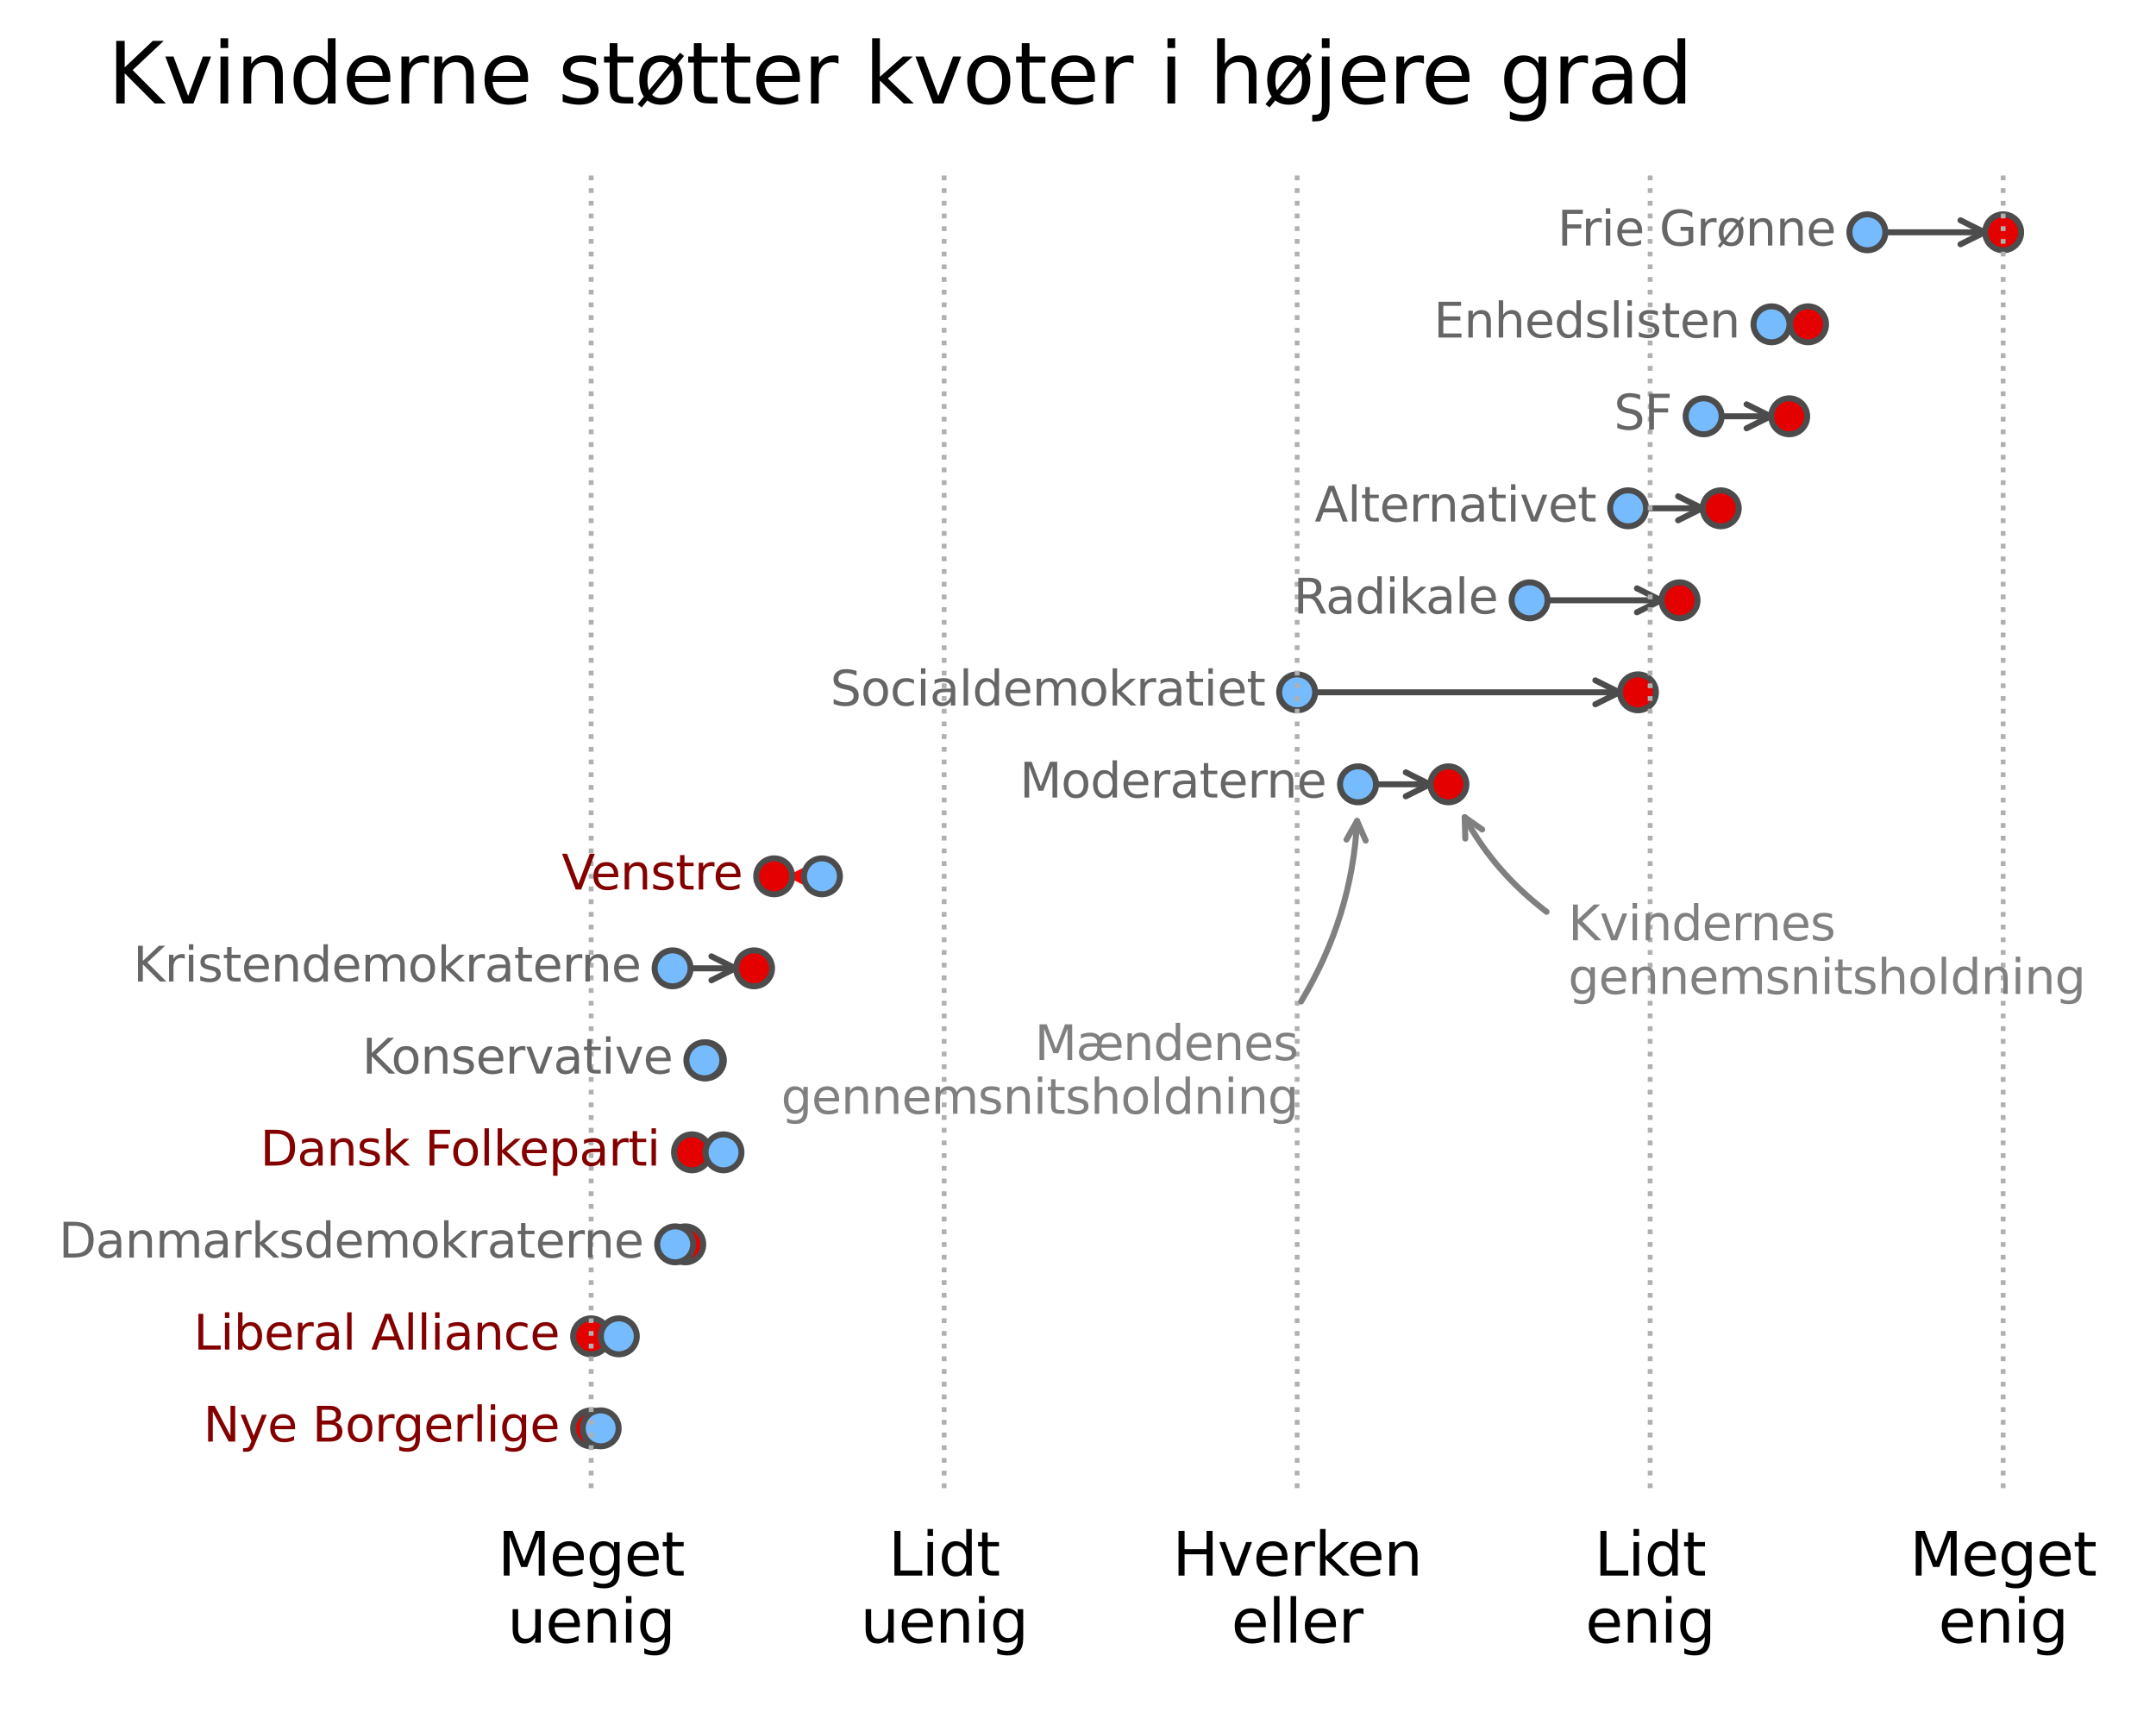 <?xml version="1.0" encoding="utf-8" standalone="no"?>
<!DOCTYPE svg PUBLIC "-//W3C//DTD SVG 1.1//EN"
  "http://www.w3.org/Graphics/SVG/1.1/DTD/svg11.dtd">
<svg xmlns:xlink="http://www.w3.org/1999/xlink" width="360pt" height="288pt" viewBox="0 0 360 288" xmlns="http://www.w3.org/2000/svg" version="1.1">
 <defs>
  <style type="text/css">*{stroke-linejoin: round; stroke-linecap: butt}</style>
 </defs>
 <g id="figure_1">
  <g id="patch_1">
   <path d="M 0 288 
L 360 288 
L 360 0 
L 0 0 
z
" style="fill: #ffffff"/>
  </g>
  <g id="axes_1">
   <g id="patch_2">
    <path d="M 86.918 248.456 
L 346.267 248.456 
L 346.267 28.8 
L 86.918 28.8 
z
" style="fill: #ffffff"/>
   </g>
   <g id="patch_3">
    <path d="M 114.311 161.669 
Q 119.11 161.669 122.79 161.669 
" style="fill: none; stroke: #4c4c4c; stroke-linecap: round"/>
    <path d="M 118.79 159.669 
L 122.79 161.669 
L 118.79 163.669 
" style="fill: none; stroke: #4c4c4c; stroke-linecap: round"/>
   </g>
   <g id="patch_4">
    <path d="M 135.248 146.308 
Q 133.258 146.308 132.387 146.308 
" style="fill: none; stroke: #ff0000; stroke-linecap: round"/>
    <path d="M 136.387 148.308 
L 132.387 146.308 
L 136.387 144.308 
" style="fill: none; stroke: #ff0000; stroke-linecap: round"/>
   </g>
   <g id="patch_5">
    <path d="M 228.756 130.948 
Q 234.306 130.948 238.737 130.948 
" style="fill: none; stroke: #4c4c4c; stroke-linecap: round"/>
    <path d="M 234.737 128.948 
L 238.737 130.948 
L 234.737 132.948 
" style="fill: none; stroke: #4c4c4c; stroke-linecap: round"/>
   </g>
   <g id="patch_6">
    <path d="M 218.589 115.587 
Q 245.046 115.587 270.384 115.587 
" style="fill: none; stroke: #4c4c4c; stroke-linecap: round"/>
    <path d="M 266.384 113.587 
L 270.384 115.587 
L 266.384 117.587 
" style="fill: none; stroke: #4c4c4c; stroke-linecap: round"/>
   </g>
   <g id="patch_7">
    <path d="M 257.41 100.227 
Q 267.929 100.227 277.33 100.227 
" style="fill: none; stroke: #4c4c4c; stroke-linecap: round"/>
    <path d="M 273.33 98.227 
L 277.33 100.227 
L 273.33 102.227 
" style="fill: none; stroke: #4c4c4c; stroke-linecap: round"/>
   </g>
   <g id="patch_8">
    <path d="M 273.85 84.866 
Q 279.588 84.866 284.209 84.866 
" style="fill: none; stroke: #4c4c4c; stroke-linecap: round"/>
    <path d="M 280.209 82.866 
L 284.209 84.866 
L 280.209 86.866 
" style="fill: none; stroke: #4c4c4c; stroke-linecap: round"/>
   </g>
   <g id="patch_9">
    <path d="M 286.465 69.505 
Q 291.609 69.505 295.636 69.505 
" style="fill: none; stroke: #4c4c4c; stroke-linecap: round"/>
    <path d="M 291.636 67.505 
L 295.636 69.505 
L 291.636 71.505 
" style="fill: none; stroke: #4c4c4c; stroke-linecap: round"/>
   </g>
   <g id="patch_10">
    <path d="M 297.798 54.145 
Q 298.851 54.145 298.785 54.145 
" style="fill: none; stroke: #4c4c4c; stroke-linecap: round"/>
    <path d="M 294.785 52.145 
L 298.785 54.145 
L 294.785 56.145 
" style="fill: none; stroke: #4c4c4c; stroke-linecap: round"/>
   </g>
   <g id="patch_11">
    <path d="M 313.809 38.784 
Q 323.143 38.784 331.359 38.784 
" style="fill: none; stroke: #4c4c4c; stroke-linecap: round"/>
    <path d="M 327.359 36.784 
L 331.359 38.784 
L 327.359 40.784 
" style="fill: none; stroke: #4c4c4c; stroke-linecap: round"/>
   </g>
   <g id="PathCollection_1">
    <defs>
     <path id="m9e4c422c48" d="M 0 3 
C 0.796 3 1.559 2.684 2.121 2.121 
C 2.684 1.559 3 0.796 3 0 
C 3 -0.796 2.684 -1.559 2.121 -2.121 
C 1.559 -2.684 0.796 -3 0 -3 
C -0.796 -3 -1.559 -2.684 -2.121 -2.121 
C -2.684 -1.559 -3 -0.796 -3 0 
C -3 0.796 -2.684 1.559 -2.121 2.121 
C -1.559 2.684 -0.796 3 0 3 
z
" style="stroke: #4c4c4c"/>
    </defs>
    <g clip-path="url(#p25c91ceb51)">
     <use xlink:href="#m9e4c422c48" x="98.706" y="238.472" style="fill: #e50000; stroke: #4c4c4c"/>
    </g>
   </g>
   <g id="PathCollection_2">
    <defs>
     <path id="m2e95302899" d="M 0 3 
C 0.796 3 1.559 2.684 2.121 2.121 
C 2.684 1.559 3 0.796 3 0 
C 3 -0.796 2.684 -1.559 2.121 -2.121 
C 1.559 -2.684 0.796 -3 0 -3 
C -0.796 -3 -1.559 -2.684 -2.121 -2.121 
C -2.684 -1.559 -3 -0.796 -3 0 
C -3 0.796 -2.684 1.559 -2.121 2.121 
C -1.559 2.684 -0.796 3 0 3 
z
" style="stroke: #4c4c4c"/>
    </defs>
    <g clip-path="url(#p25c91ceb51)">
     <use xlink:href="#m2e95302899" x="100.299" y="238.472" style="fill: #75bbfd; stroke: #4c4c4c"/>
    </g>
   </g>
   <g id="PathCollection_3">
    <g clip-path="url(#p25c91ceb51)">
     <use xlink:href="#m9e4c422c48" x="98.706" y="223.111" style="fill: #e50000; stroke: #4c4c4c"/>
    </g>
   </g>
   <g id="PathCollection_4">
    <g clip-path="url(#p25c91ceb51)">
     <use xlink:href="#m2e95302899" x="103.329" y="223.111" style="fill: #75bbfd; stroke: #4c4c4c"/>
    </g>
   </g>
   <g id="PathCollection_5">
    <g clip-path="url(#p25c91ceb51)">
     <use xlink:href="#m9e4c422c48" x="114.424" y="207.751" style="fill: #e50000; stroke: #4c4c4c"/>
    </g>
   </g>
   <g id="PathCollection_6">
    <g clip-path="url(#p25c91ceb51)">
     <use xlink:href="#m2e95302899" x="112.74" y="207.751" style="fill: #75bbfd; stroke: #4c4c4c"/>
    </g>
   </g>
   <g id="PathCollection_7">
    <g clip-path="url(#p25c91ceb51)">
     <use xlink:href="#m9e4c422c48" x="115.547" y="192.39" style="fill: #e50000; stroke: #4c4c4c"/>
    </g>
   </g>
   <g id="PathCollection_8">
    <g clip-path="url(#p25c91ceb51)">
     <use xlink:href="#m2e95302899" x="120.81" y="192.39" style="fill: #75bbfd; stroke: #4c4c4c"/>
    </g>
   </g>
   <g id="PathCollection_9">
    <g clip-path="url(#p25c91ceb51)">
     <use xlink:href="#m9e4c422c48" x="117.863" y="177.029" style="fill: #e50000; stroke: #4c4c4c"/>
    </g>
   </g>
   <g id="PathCollection_10">
    <g clip-path="url(#p25c91ceb51)">
     <use xlink:href="#m2e95302899" x="117.612" y="177.029" style="fill: #75bbfd; stroke: #4c4c4c"/>
    </g>
   </g>
   <g id="PathCollection_11">
    <g clip-path="url(#p25c91ceb51)">
     <use xlink:href="#m9e4c422c48" x="125.911" y="161.669" style="fill: #e50000; stroke: #4c4c4c"/>
    </g>
   </g>
   <g id="PathCollection_12">
    <g clip-path="url(#p25c91ceb51)">
     <use xlink:href="#m2e95302899" x="112.308" y="161.669" style="fill: #75bbfd; stroke: #4c4c4c"/>
    </g>
   </g>
   <g id="PathCollection_13">
    <g clip-path="url(#p25c91ceb51)">
     <use xlink:href="#m9e4c422c48" x="129.269" y="146.308" style="fill: #e50000; stroke: #4c4c4c"/>
    </g>
   </g>
   <g id="PathCollection_14">
    <g clip-path="url(#p25c91ceb51)">
     <use xlink:href="#m2e95302899" x="137.246" y="146.308" style="fill: #75bbfd; stroke: #4c4c4c"/>
    </g>
   </g>
   <g id="PathCollection_15">
    <g clip-path="url(#p25c91ceb51)">
     <use xlink:href="#m9e4c422c48" x="241.853" y="130.948" style="fill: #e50000; stroke: #4c4c4c"/>
    </g>
   </g>
   <g id="PathCollection_16">
    <g clip-path="url(#p25c91ceb51)">
     <use xlink:href="#m2e95302899" x="226.755" y="130.948" style="fill: #75bbfd; stroke: #4c4c4c"/>
    </g>
   </g>
   <g id="PathCollection_17">
    <g clip-path="url(#p25c91ceb51)">
     <use xlink:href="#m9e4c422c48" x="273.503" y="115.587" style="fill: #e50000; stroke: #4c4c4c"/>
    </g>
   </g>
   <g id="PathCollection_18">
    <g clip-path="url(#p25c91ceb51)">
     <use xlink:href="#m2e95302899" x="216.592" y="115.587" style="fill: #75bbfd; stroke: #4c4c4c"/>
    </g>
   </g>
   <g id="PathCollection_19">
    <g clip-path="url(#p25c91ceb51)">
     <use xlink:href="#m9e4c422c48" x="280.447" y="100.227" style="fill: #e50000; stroke: #4c4c4c"/>
    </g>
   </g>
   <g id="PathCollection_20">
    <g clip-path="url(#p25c91ceb51)">
     <use xlink:href="#m2e95302899" x="255.408" y="100.227" style="fill: #75bbfd; stroke: #4c4c4c"/>
    </g>
   </g>
   <g id="PathCollection_21">
    <g clip-path="url(#p25c91ceb51)">
     <use xlink:href="#m9e4c422c48" x="287.324" y="84.866" style="fill: #e50000; stroke: #4c4c4c"/>
    </g>
   </g>
   <g id="PathCollection_22">
    <g clip-path="url(#p25c91ceb51)">
     <use xlink:href="#m2e95302899" x="271.851" y="84.866" style="fill: #75bbfd; stroke: #4c4c4c"/>
    </g>
   </g>
   <g id="PathCollection_23">
    <g clip-path="url(#p25c91ceb51)">
     <use xlink:href="#m9e4c422c48" x="298.755" y="69.505" style="fill: #e50000; stroke: #4c4c4c"/>
    </g>
   </g>
   <g id="PathCollection_24">
    <g clip-path="url(#p25c91ceb51)">
     <use xlink:href="#m2e95302899" x="284.466" y="69.505" style="fill: #75bbfd; stroke: #4c4c4c"/>
    </g>
   </g>
   <g id="PathCollection_25">
    <g clip-path="url(#p25c91ceb51)">
     <use xlink:href="#m9e4c422c48" x="301.904" y="54.145" style="fill: #e50000; stroke: #4c4c4c"/>
    </g>
   </g>
   <g id="PathCollection_26">
    <g clip-path="url(#p25c91ceb51)">
     <use xlink:href="#m2e95302899" x="295.797" y="54.145" style="fill: #75bbfd; stroke: #4c4c4c"/>
    </g>
   </g>
   <g id="PathCollection_27">
    <g clip-path="url(#p25c91ceb51)">
     <use xlink:href="#m9e4c422c48" x="334.478" y="38.784" style="fill: #e50000; stroke: #4c4c4c"/>
    </g>
   </g>
   <g id="PathCollection_28">
    <g clip-path="url(#p25c91ceb51)">
     <use xlink:href="#m2e95302899" x="311.808" y="38.784" style="fill: #75bbfd; stroke: #4c4c4c"/>
    </g>
   </g>
   <g id="matplotlib.axis_1">
    <g id="xtick_1">
     <g id="line2d_1">
      <path d="M 98.706 248.456 
L 98.706 28.8 
" clip-path="url(#p25c91ceb51)" style="fill: none; stroke-dasharray: 0.8,1.32; stroke-dashoffset: 0; stroke: #b0b0b0; stroke-width: 0.8"/>
     </g>
     <g id="text_1">
      <!-- Meget -->
      <g transform="translate(83.105 263.054) scale(0.1 -0.1)">
       <defs>
        <path id="DejaVuSans-4d" d="M 628 4666 
L 1569 4666 
L 2759 1491 
L 3956 4666 
L 4897 4666 
L 4897 0 
L 4281 0 
L 4281 4097 
L 3078 897 
L 2444 897 
L 1241 4097 
L 1241 0 
L 628 0 
L 628 4666 
z
" transform="scale(0.016)"/>
        <path id="DejaVuSans-65" d="M 3597 1894 
L 3597 1613 
L 953 1613 
Q 991 1019 1311 708 
Q 1631 397 2203 397 
Q 2534 397 2845 478 
Q 3156 559 3463 722 
L 3463 178 
Q 3153 47 2828 -22 
Q 2503 -91 2169 -91 
Q 1331 -91 842 396 
Q 353 884 353 1716 
Q 353 2575 817 3079 
Q 1281 3584 2069 3584 
Q 2775 3584 3186 3129 
Q 3597 2675 3597 1894 
z
M 3022 2063 
Q 3016 2534 2758 2815 
Q 2500 3097 2075 3097 
Q 1594 3097 1305 2825 
Q 1016 2553 972 2059 
L 3022 2063 
z
" transform="scale(0.016)"/>
        <path id="DejaVuSans-67" d="M 2906 1791 
Q 2906 2416 2648 2759 
Q 2391 3103 1925 3103 
Q 1463 3103 1205 2759 
Q 947 2416 947 1791 
Q 947 1169 1205 825 
Q 1463 481 1925 481 
Q 2391 481 2648 825 
Q 2906 1169 2906 1791 
z
M 3481 434 
Q 3481 -459 3084 -895 
Q 2688 -1331 1869 -1331 
Q 1566 -1331 1297 -1286 
Q 1028 -1241 775 -1147 
L 775 -588 
Q 1028 -725 1275 -790 
Q 1522 -856 1778 -856 
Q 2344 -856 2625 -561 
Q 2906 -266 2906 331 
L 2906 616 
Q 2728 306 2450 153 
Q 2172 0 1784 0 
Q 1141 0 747 490 
Q 353 981 353 1791 
Q 353 2603 747 3093 
Q 1141 3584 1784 3584 
Q 2172 3584 2450 3431 
Q 2728 3278 2906 2969 
L 2906 3500 
L 3481 3500 
L 3481 434 
z
" transform="scale(0.016)"/>
        <path id="DejaVuSans-74" d="M 1172 4494 
L 1172 3500 
L 2356 3500 
L 2356 3053 
L 1172 3053 
L 1172 1153 
Q 1172 725 1289 603 
Q 1406 481 1766 481 
L 2356 481 
L 2356 0 
L 1766 0 
Q 1100 0 847 248 
Q 594 497 594 1153 
L 594 3053 
L 172 3053 
L 172 3500 
L 594 3500 
L 594 4494 
L 1172 4494 
z
" transform="scale(0.016)"/>
       </defs>
       <use xlink:href="#DejaVuSans-4d"/>
       <use xlink:href="#DejaVuSans-65" x="86.279"/>
       <use xlink:href="#DejaVuSans-67" x="147.803"/>
       <use xlink:href="#DejaVuSans-65" x="211.279"/>
       <use xlink:href="#DejaVuSans-74" x="272.803"/>
      </g>
      <!-- uenig -->
      <g transform="translate(84.729 274.252) scale(0.1 -0.1)">
       <defs>
        <path id="DejaVuSans-75" d="M 544 1381 
L 544 3500 
L 1119 3500 
L 1119 1403 
Q 1119 906 1312 657 
Q 1506 409 1894 409 
Q 2359 409 2629 706 
Q 2900 1003 2900 1516 
L 2900 3500 
L 3475 3500 
L 3475 0 
L 2900 0 
L 2900 538 
Q 2691 219 2414 64 
Q 2138 -91 1772 -91 
Q 1169 -91 856 284 
Q 544 659 544 1381 
z
M 1991 3584 
L 1991 3584 
z
" transform="scale(0.016)"/>
        <path id="DejaVuSans-6e" d="M 3513 2113 
L 3513 0 
L 2938 0 
L 2938 2094 
Q 2938 2591 2744 2837 
Q 2550 3084 2163 3084 
Q 1697 3084 1428 2787 
Q 1159 2491 1159 1978 
L 1159 0 
L 581 0 
L 581 3500 
L 1159 3500 
L 1159 2956 
Q 1366 3272 1645 3428 
Q 1925 3584 2291 3584 
Q 2894 3584 3203 3211 
Q 3513 2838 3513 2113 
z
" transform="scale(0.016)"/>
        <path id="DejaVuSans-69" d="M 603 3500 
L 1178 3500 
L 1178 0 
L 603 0 
L 603 3500 
z
M 603 4863 
L 1178 4863 
L 1178 4134 
L 603 4134 
L 603 4863 
z
" transform="scale(0.016)"/>
       </defs>
       <use xlink:href="#DejaVuSans-75"/>
       <use xlink:href="#DejaVuSans-65" x="63.379"/>
       <use xlink:href="#DejaVuSans-6e" x="124.902"/>
       <use xlink:href="#DejaVuSans-69" x="188.281"/>
       <use xlink:href="#DejaVuSans-67" x="216.064"/>
      </g>
     </g>
    </g>
    <g id="xtick_2">
     <g id="line2d_2">
      <path d="M 157.649 248.456 
L 157.649 28.8 
" clip-path="url(#p25c91ceb51)" style="fill: none; stroke-dasharray: 0.8,1.32; stroke-dashoffset: 0; stroke: #b0b0b0; stroke-width: 0.8"/>
     </g>
     <g id="text_2">
      <!-- Lidt -->
      <g transform="translate(148.34 263.054) scale(0.1 -0.1)">
       <defs>
        <path id="DejaVuSans-4c" d="M 628 4666 
L 1259 4666 
L 1259 531 
L 3531 531 
L 3531 0 
L 628 0 
L 628 4666 
z
" transform="scale(0.016)"/>
        <path id="DejaVuSans-64" d="M 2906 2969 
L 2906 4863 
L 3481 4863 
L 3481 0 
L 2906 0 
L 2906 525 
Q 2725 213 2448 61 
Q 2172 -91 1784 -91 
Q 1150 -91 751 415 
Q 353 922 353 1747 
Q 353 2572 751 3078 
Q 1150 3584 1784 3584 
Q 2172 3584 2448 3432 
Q 2725 3281 2906 2969 
z
M 947 1747 
Q 947 1113 1208 752 
Q 1469 391 1925 391 
Q 2381 391 2643 752 
Q 2906 1113 2906 1747 
Q 2906 2381 2643 2742 
Q 2381 3103 1925 3103 
Q 1469 3103 1208 2742 
Q 947 2381 947 1747 
z
" transform="scale(0.016)"/>
       </defs>
       <use xlink:href="#DejaVuSans-4c"/>
       <use xlink:href="#DejaVuSans-69" x="55.713"/>
       <use xlink:href="#DejaVuSans-64" x="83.496"/>
       <use xlink:href="#DejaVuSans-74" x="146.973"/>
      </g>
      <!-- uenig -->
      <g transform="translate(143.672 274.252) scale(0.1 -0.1)">
       <use xlink:href="#DejaVuSans-75"/>
       <use xlink:href="#DejaVuSans-65" x="63.379"/>
       <use xlink:href="#DejaVuSans-6e" x="124.902"/>
       <use xlink:href="#DejaVuSans-69" x="188.281"/>
       <use xlink:href="#DejaVuSans-67" x="216.064"/>
      </g>
     </g>
    </g>
    <g id="xtick_3">
     <g id="line2d_3">
      <path d="M 216.592 248.456 
L 216.592 28.8 
" clip-path="url(#p25c91ceb51)" style="fill: none; stroke-dasharray: 0.8,1.32; stroke-dashoffset: 0; stroke: #b0b0b0; stroke-width: 0.8"/>
     </g>
     <g id="text_3">
      <!-- Hverken -->
      <g transform="translate(195.781 263.054) scale(0.1 -0.1)">
       <defs>
        <path id="DejaVuSans-48" d="M 628 4666 
L 1259 4666 
L 1259 2753 
L 3553 2753 
L 3553 4666 
L 4184 4666 
L 4184 0 
L 3553 0 
L 3553 2222 
L 1259 2222 
L 1259 0 
L 628 0 
L 628 4666 
z
" transform="scale(0.016)"/>
        <path id="DejaVuSans-76" d="M 191 3500 
L 800 3500 
L 1894 563 
L 2988 3500 
L 3597 3500 
L 2284 0 
L 1503 0 
L 191 3500 
z
" transform="scale(0.016)"/>
        <path id="DejaVuSans-72" d="M 2631 2963 
Q 2534 3019 2420 3045 
Q 2306 3072 2169 3072 
Q 1681 3072 1420 2755 
Q 1159 2438 1159 1844 
L 1159 0 
L 581 0 
L 581 3500 
L 1159 3500 
L 1159 2956 
Q 1341 3275 1631 3429 
Q 1922 3584 2338 3584 
Q 2397 3584 2469 3576 
Q 2541 3569 2628 3553 
L 2631 2963 
z
" transform="scale(0.016)"/>
        <path id="DejaVuSans-6b" d="M 581 4863 
L 1159 4863 
L 1159 1991 
L 2875 3500 
L 3609 3500 
L 1753 1863 
L 3688 0 
L 2938 0 
L 1159 1709 
L 1159 0 
L 581 0 
L 581 4863 
z
" transform="scale(0.016)"/>
       </defs>
       <use xlink:href="#DejaVuSans-48"/>
       <use xlink:href="#DejaVuSans-76" x="75.195"/>
       <use xlink:href="#DejaVuSans-65" x="134.375"/>
       <use xlink:href="#DejaVuSans-72" x="195.898"/>
       <use xlink:href="#DejaVuSans-6b" x="237.012"/>
       <use xlink:href="#DejaVuSans-65" x="291.297"/>
       <use xlink:href="#DejaVuSans-6e" x="352.82"/>
      </g>
      <!-- eller -->
      <g transform="translate(205.605 274.252) scale(0.1 -0.1)">
       <defs>
        <path id="DejaVuSans-6c" d="M 603 4863 
L 1178 4863 
L 1178 0 
L 603 0 
L 603 4863 
z
" transform="scale(0.016)"/>
       </defs>
       <use xlink:href="#DejaVuSans-65"/>
       <use xlink:href="#DejaVuSans-6c" x="61.523"/>
       <use xlink:href="#DejaVuSans-6c" x="89.307"/>
       <use xlink:href="#DejaVuSans-65" x="117.09"/>
       <use xlink:href="#DejaVuSans-72" x="178.613"/>
      </g>
     </g>
    </g>
    <g id="xtick_4">
     <g id="line2d_4">
      <path d="M 275.535 248.456 
L 275.535 28.8 
" clip-path="url(#p25c91ceb51)" style="fill: none; stroke-dasharray: 0.8,1.32; stroke-dashoffset: 0; stroke: #b0b0b0; stroke-width: 0.8"/>
     </g>
     <g id="text_4">
      <!-- Lidt -->
      <g transform="translate(266.226 263.054) scale(0.1 -0.1)">
       <use xlink:href="#DejaVuSans-4c"/>
       <use xlink:href="#DejaVuSans-69" x="55.713"/>
       <use xlink:href="#DejaVuSans-64" x="83.496"/>
       <use xlink:href="#DejaVuSans-74" x="146.973"/>
      </g>
      <!-- enig -->
      <g transform="translate(264.727 274.252) scale(0.1 -0.1)">
       <use xlink:href="#DejaVuSans-65"/>
       <use xlink:href="#DejaVuSans-6e" x="61.523"/>
       <use xlink:href="#DejaVuSans-69" x="124.902"/>
       <use xlink:href="#DejaVuSans-67" x="152.686"/>
      </g>
     </g>
    </g>
    <g id="xtick_5">
     <g id="line2d_5">
      <path d="M 334.478 248.456 
L 334.478 28.8 
" clip-path="url(#p25c91ceb51)" style="fill: none; stroke-dasharray: 0.8,1.32; stroke-dashoffset: 0; stroke: #b0b0b0; stroke-width: 0.8"/>
     </g>
     <g id="text_5">
      <!-- Meget -->
      <g transform="translate(318.877 263.054) scale(0.1 -0.1)">
       <use xlink:href="#DejaVuSans-4d"/>
       <use xlink:href="#DejaVuSans-65" x="86.279"/>
       <use xlink:href="#DejaVuSans-67" x="147.803"/>
       <use xlink:href="#DejaVuSans-65" x="211.279"/>
       <use xlink:href="#DejaVuSans-74" x="272.803"/>
      </g>
      <!-- enig -->
      <g transform="translate(323.67 274.252) scale(0.1 -0.1)">
       <use xlink:href="#DejaVuSans-65"/>
       <use xlink:href="#DejaVuSans-6e" x="61.523"/>
       <use xlink:href="#DejaVuSans-69" x="124.902"/>
       <use xlink:href="#DejaVuSans-67" x="152.686"/>
      </g>
     </g>
    </g>
   </g>
   <g id="matplotlib.axis_2"/>
   <g id="text_6">
    <!-- Nye Borgerlige -->
    <g style="fill: #840000" transform="translate(33.948 240.679) scale(0.08 -0.08)">
     <defs>
      <path id="DejaVuSans-4e" d="M 628 4666 
L 1478 4666 
L 3547 763 
L 3547 4666 
L 4159 4666 
L 4159 0 
L 3309 0 
L 1241 3903 
L 1241 0 
L 628 0 
L 628 4666 
z
" transform="scale(0.016)"/>
      <path id="DejaVuSans-79" d="M 2059 -325 
Q 1816 -950 1584 -1140 
Q 1353 -1331 966 -1331 
L 506 -1331 
L 506 -850 
L 844 -850 
Q 1081 -850 1212 -737 
Q 1344 -625 1503 -206 
L 1606 56 
L 191 3500 
L 800 3500 
L 1894 763 
L 2988 3500 
L 3597 3500 
L 2059 -325 
z
" transform="scale(0.016)"/>
      <path id="DejaVuSans-20" transform="scale(0.016)"/>
      <path id="DejaVuSans-42" d="M 1259 2228 
L 1259 519 
L 2272 519 
Q 2781 519 3026 730 
Q 3272 941 3272 1375 
Q 3272 1813 3026 2020 
Q 2781 2228 2272 2228 
L 1259 2228 
z
M 1259 4147 
L 1259 2741 
L 2194 2741 
Q 2656 2741 2882 2914 
Q 3109 3088 3109 3444 
Q 3109 3797 2882 3972 
Q 2656 4147 2194 4147 
L 1259 4147 
z
M 628 4666 
L 2241 4666 
Q 2963 4666 3353 4366 
Q 3744 4066 3744 3513 
Q 3744 3084 3544 2831 
Q 3344 2578 2956 2516 
Q 3422 2416 3680 2098 
Q 3938 1781 3938 1306 
Q 3938 681 3513 340 
Q 3088 0 2303 0 
L 628 0 
L 628 4666 
z
" transform="scale(0.016)"/>
      <path id="DejaVuSans-6f" d="M 1959 3097 
Q 1497 3097 1228 2736 
Q 959 2375 959 1747 
Q 959 1119 1226 758 
Q 1494 397 1959 397 
Q 2419 397 2687 759 
Q 2956 1122 2956 1747 
Q 2956 2369 2687 2733 
Q 2419 3097 1959 3097 
z
M 1959 3584 
Q 2709 3584 3137 3096 
Q 3566 2609 3566 1747 
Q 3566 888 3137 398 
Q 2709 -91 1959 -91 
Q 1206 -91 779 398 
Q 353 888 353 1747 
Q 353 2609 779 3096 
Q 1206 3584 1959 3584 
z
" transform="scale(0.016)"/>
     </defs>
     <use xlink:href="#DejaVuSans-4e"/>
     <use xlink:href="#DejaVuSans-79" x="74.805"/>
     <use xlink:href="#DejaVuSans-65" x="133.984"/>
     <use xlink:href="#DejaVuSans-20" x="195.508"/>
     <use xlink:href="#DejaVuSans-42" x="227.295"/>
     <use xlink:href="#DejaVuSans-6f" x="295.898"/>
     <use xlink:href="#DejaVuSans-72" x="357.08"/>
     <use xlink:href="#DejaVuSans-67" x="396.443"/>
     <use xlink:href="#DejaVuSans-65" x="459.92"/>
     <use xlink:href="#DejaVuSans-72" x="521.443"/>
     <use xlink:href="#DejaVuSans-6c" x="562.557"/>
     <use xlink:href="#DejaVuSans-69" x="590.34"/>
     <use xlink:href="#DejaVuSans-67" x="618.123"/>
     <use xlink:href="#DejaVuSans-65" x="681.6"/>
    </g>
   </g>
   <g id="text_7">
    <!-- Liberal Alliance -->
    <g style="fill: #840000" transform="translate(32.33 225.319) scale(0.08 -0.08)">
     <defs>
      <path id="DejaVuSans-62" d="M 3116 1747 
Q 3116 2381 2855 2742 
Q 2594 3103 2138 3103 
Q 1681 3103 1420 2742 
Q 1159 2381 1159 1747 
Q 1159 1113 1420 752 
Q 1681 391 2138 391 
Q 2594 391 2855 752 
Q 3116 1113 3116 1747 
z
M 1159 2969 
Q 1341 3281 1617 3432 
Q 1894 3584 2278 3584 
Q 2916 3584 3314 3078 
Q 3713 2572 3713 1747 
Q 3713 922 3314 415 
Q 2916 -91 2278 -91 
Q 1894 -91 1617 61 
Q 1341 213 1159 525 
L 1159 0 
L 581 0 
L 581 4863 
L 1159 4863 
L 1159 2969 
z
" transform="scale(0.016)"/>
      <path id="DejaVuSans-61" d="M 2194 1759 
Q 1497 1759 1228 1600 
Q 959 1441 959 1056 
Q 959 750 1161 570 
Q 1363 391 1709 391 
Q 2188 391 2477 730 
Q 2766 1069 2766 1631 
L 2766 1759 
L 2194 1759 
z
M 3341 1997 
L 3341 0 
L 2766 0 
L 2766 531 
Q 2569 213 2275 61 
Q 1981 -91 1556 -91 
Q 1019 -91 701 211 
Q 384 513 384 1019 
Q 384 1609 779 1909 
Q 1175 2209 1959 2209 
L 2766 2209 
L 2766 2266 
Q 2766 2663 2505 2880 
Q 2244 3097 1772 3097 
Q 1472 3097 1187 3025 
Q 903 2953 641 2809 
L 641 3341 
Q 956 3463 1253 3523 
Q 1550 3584 1831 3584 
Q 2591 3584 2966 3190 
Q 3341 2797 3341 1997 
z
" transform="scale(0.016)"/>
      <path id="DejaVuSans-41" d="M 2188 4044 
L 1331 1722 
L 3047 1722 
L 2188 4044 
z
M 1831 4666 
L 2547 4666 
L 4325 0 
L 3669 0 
L 3244 1197 
L 1141 1197 
L 716 0 
L 50 0 
L 1831 4666 
z
" transform="scale(0.016)"/>
      <path id="DejaVuSans-63" d="M 3122 3366 
L 3122 2828 
Q 2878 2963 2633 3030 
Q 2388 3097 2138 3097 
Q 1578 3097 1268 2742 
Q 959 2388 959 1747 
Q 959 1106 1268 751 
Q 1578 397 2138 397 
Q 2388 397 2633 464 
Q 2878 531 3122 666 
L 3122 134 
Q 2881 22 2623 -34 
Q 2366 -91 2075 -91 
Q 1284 -91 818 406 
Q 353 903 353 1747 
Q 353 2603 823 3093 
Q 1294 3584 2113 3584 
Q 2378 3584 2631 3529 
Q 2884 3475 3122 3366 
z
" transform="scale(0.016)"/>
     </defs>
     <use xlink:href="#DejaVuSans-4c"/>
     <use xlink:href="#DejaVuSans-69" x="55.713"/>
     <use xlink:href="#DejaVuSans-62" x="83.496"/>
     <use xlink:href="#DejaVuSans-65" x="146.973"/>
     <use xlink:href="#DejaVuSans-72" x="208.496"/>
     <use xlink:href="#DejaVuSans-61" x="249.609"/>
     <use xlink:href="#DejaVuSans-6c" x="310.889"/>
     <use xlink:href="#DejaVuSans-20" x="338.672"/>
     <use xlink:href="#DejaVuSans-41" x="370.459"/>
     <use xlink:href="#DejaVuSans-6c" x="438.867"/>
     <use xlink:href="#DejaVuSans-6c" x="466.65"/>
     <use xlink:href="#DejaVuSans-69" x="494.434"/>
     <use xlink:href="#DejaVuSans-61" x="522.217"/>
     <use xlink:href="#DejaVuSans-6e" x="583.496"/>
     <use xlink:href="#DejaVuSans-63" x="646.875"/>
     <use xlink:href="#DejaVuSans-65" x="701.855"/>
    </g>
   </g>
   <g id="text_8">
    <!-- Danmarksdemokraterne -->
    <g style="fill: #666666" transform="translate(9.807 209.958) scale(0.08 -0.08)">
     <defs>
      <path id="DejaVuSans-44" d="M 1259 4147 
L 1259 519 
L 2022 519 
Q 2988 519 3436 956 
Q 3884 1394 3884 2338 
Q 3884 3275 3436 3711 
Q 2988 4147 2022 4147 
L 1259 4147 
z
M 628 4666 
L 1925 4666 
Q 3281 4666 3915 4102 
Q 4550 3538 4550 2338 
Q 4550 1131 3912 565 
Q 3275 0 1925 0 
L 628 0 
L 628 4666 
z
" transform="scale(0.016)"/>
      <path id="DejaVuSans-6d" d="M 3328 2828 
Q 3544 3216 3844 3400 
Q 4144 3584 4550 3584 
Q 5097 3584 5394 3201 
Q 5691 2819 5691 2113 
L 5691 0 
L 5113 0 
L 5113 2094 
Q 5113 2597 4934 2840 
Q 4756 3084 4391 3084 
Q 3944 3084 3684 2787 
Q 3425 2491 3425 1978 
L 3425 0 
L 2847 0 
L 2847 2094 
Q 2847 2600 2669 2842 
Q 2491 3084 2119 3084 
Q 1678 3084 1418 2786 
Q 1159 2488 1159 1978 
L 1159 0 
L 581 0 
L 581 3500 
L 1159 3500 
L 1159 2956 
Q 1356 3278 1631 3431 
Q 1906 3584 2284 3584 
Q 2666 3584 2933 3390 
Q 3200 3197 3328 2828 
z
" transform="scale(0.016)"/>
      <path id="DejaVuSans-73" d="M 2834 3397 
L 2834 2853 
Q 2591 2978 2328 3040 
Q 2066 3103 1784 3103 
Q 1356 3103 1142 2972 
Q 928 2841 928 2578 
Q 928 2378 1081 2264 
Q 1234 2150 1697 2047 
L 1894 2003 
Q 2506 1872 2764 1633 
Q 3022 1394 3022 966 
Q 3022 478 2636 193 
Q 2250 -91 1575 -91 
Q 1294 -91 989 -36 
Q 684 19 347 128 
L 347 722 
Q 666 556 975 473 
Q 1284 391 1588 391 
Q 1994 391 2212 530 
Q 2431 669 2431 922 
Q 2431 1156 2273 1281 
Q 2116 1406 1581 1522 
L 1381 1569 
Q 847 1681 609 1914 
Q 372 2147 372 2553 
Q 372 3047 722 3315 
Q 1072 3584 1716 3584 
Q 2034 3584 2315 3537 
Q 2597 3491 2834 3397 
z
" transform="scale(0.016)"/>
     </defs>
     <use xlink:href="#DejaVuSans-44"/>
     <use xlink:href="#DejaVuSans-61" x="77.002"/>
     <use xlink:href="#DejaVuSans-6e" x="138.281"/>
     <use xlink:href="#DejaVuSans-6d" x="201.66"/>
     <use xlink:href="#DejaVuSans-61" x="299.072"/>
     <use xlink:href="#DejaVuSans-72" x="360.352"/>
     <use xlink:href="#DejaVuSans-6b" x="401.465"/>
     <use xlink:href="#DejaVuSans-73" x="459.375"/>
     <use xlink:href="#DejaVuSans-64" x="511.475"/>
     <use xlink:href="#DejaVuSans-65" x="574.951"/>
     <use xlink:href="#DejaVuSans-6d" x="636.475"/>
     <use xlink:href="#DejaVuSans-6f" x="733.887"/>
     <use xlink:href="#DejaVuSans-6b" x="795.068"/>
     <use xlink:href="#DejaVuSans-72" x="852.979"/>
     <use xlink:href="#DejaVuSans-61" x="894.092"/>
     <use xlink:href="#DejaVuSans-74" x="955.371"/>
     <use xlink:href="#DejaVuSans-65" x="994.58"/>
     <use xlink:href="#DejaVuSans-72" x="1056.104"/>
     <use xlink:href="#DejaVuSans-6e" x="1095.467"/>
     <use xlink:href="#DejaVuSans-65" x="1158.846"/>
    </g>
   </g>
   <g id="text_9">
    <!-- Dansk Folkeparti -->
    <g style="fill: #840000" transform="translate(43.445 194.597) scale(0.08 -0.08)">
     <defs>
      <path id="DejaVuSans-46" d="M 628 4666 
L 3309 4666 
L 3309 4134 
L 1259 4134 
L 1259 2759 
L 3109 2759 
L 3109 2228 
L 1259 2228 
L 1259 0 
L 628 0 
L 628 4666 
z
" transform="scale(0.016)"/>
      <path id="DejaVuSans-70" d="M 1159 525 
L 1159 -1331 
L 581 -1331 
L 581 3500 
L 1159 3500 
L 1159 2969 
Q 1341 3281 1617 3432 
Q 1894 3584 2278 3584 
Q 2916 3584 3314 3078 
Q 3713 2572 3713 1747 
Q 3713 922 3314 415 
Q 2916 -91 2278 -91 
Q 1894 -91 1617 61 
Q 1341 213 1159 525 
z
M 3116 1747 
Q 3116 2381 2855 2742 
Q 2594 3103 2138 3103 
Q 1681 3103 1420 2742 
Q 1159 2381 1159 1747 
Q 1159 1113 1420 752 
Q 1681 391 2138 391 
Q 2594 391 2855 752 
Q 3116 1113 3116 1747 
z
" transform="scale(0.016)"/>
     </defs>
     <use xlink:href="#DejaVuSans-44"/>
     <use xlink:href="#DejaVuSans-61" x="77.002"/>
     <use xlink:href="#DejaVuSans-6e" x="138.281"/>
     <use xlink:href="#DejaVuSans-73" x="201.66"/>
     <use xlink:href="#DejaVuSans-6b" x="253.76"/>
     <use xlink:href="#DejaVuSans-20" x="311.67"/>
     <use xlink:href="#DejaVuSans-46" x="343.457"/>
     <use xlink:href="#DejaVuSans-6f" x="397.352"/>
     <use xlink:href="#DejaVuSans-6c" x="458.533"/>
     <use xlink:href="#DejaVuSans-6b" x="486.316"/>
     <use xlink:href="#DejaVuSans-65" x="540.602"/>
     <use xlink:href="#DejaVuSans-70" x="602.125"/>
     <use xlink:href="#DejaVuSans-61" x="665.602"/>
     <use xlink:href="#DejaVuSans-72" x="726.881"/>
     <use xlink:href="#DejaVuSans-74" x="767.994"/>
     <use xlink:href="#DejaVuSans-69" x="807.203"/>
    </g>
   </g>
   <g id="text_10">
    <!-- Konservative -->
    <g style="fill: #666666" transform="translate(60.464 179.237) scale(0.08 -0.08)">
     <defs>
      <path id="DejaVuSans-4b" d="M 628 4666 
L 1259 4666 
L 1259 2694 
L 3353 4666 
L 4166 4666 
L 1850 2491 
L 4331 0 
L 3500 0 
L 1259 2247 
L 1259 0 
L 628 0 
L 628 4666 
z
" transform="scale(0.016)"/>
     </defs>
     <use xlink:href="#DejaVuSans-4b"/>
     <use xlink:href="#DejaVuSans-6f" x="60.576"/>
     <use xlink:href="#DejaVuSans-6e" x="121.758"/>
     <use xlink:href="#DejaVuSans-73" x="185.137"/>
     <use xlink:href="#DejaVuSans-65" x="237.236"/>
     <use xlink:href="#DejaVuSans-72" x="298.76"/>
     <use xlink:href="#DejaVuSans-76" x="339.873"/>
     <use xlink:href="#DejaVuSans-61" x="399.053"/>
     <use xlink:href="#DejaVuSans-74" x="460.332"/>
     <use xlink:href="#DejaVuSans-69" x="499.541"/>
     <use xlink:href="#DejaVuSans-76" x="527.324"/>
     <use xlink:href="#DejaVuSans-65" x="586.504"/>
    </g>
   </g>
   <g id="text_11">
    <!-- Kristendemokraterne -->
    <g style="fill: #666666" transform="translate(22.237 163.876) scale(0.08 -0.08)">
     <use xlink:href="#DejaVuSans-4b"/>
     <use xlink:href="#DejaVuSans-72" x="65.576"/>
     <use xlink:href="#DejaVuSans-69" x="106.689"/>
     <use xlink:href="#DejaVuSans-73" x="134.473"/>
     <use xlink:href="#DejaVuSans-74" x="186.572"/>
     <use xlink:href="#DejaVuSans-65" x="225.781"/>
     <use xlink:href="#DejaVuSans-6e" x="287.305"/>
     <use xlink:href="#DejaVuSans-64" x="350.684"/>
     <use xlink:href="#DejaVuSans-65" x="414.16"/>
     <use xlink:href="#DejaVuSans-6d" x="475.684"/>
     <use xlink:href="#DejaVuSans-6f" x="573.096"/>
     <use xlink:href="#DejaVuSans-6b" x="634.277"/>
     <use xlink:href="#DejaVuSans-72" x="692.188"/>
     <use xlink:href="#DejaVuSans-61" x="733.301"/>
     <use xlink:href="#DejaVuSans-74" x="794.58"/>
     <use xlink:href="#DejaVuSans-65" x="833.789"/>
     <use xlink:href="#DejaVuSans-72" x="895.312"/>
     <use xlink:href="#DejaVuSans-6e" x="934.676"/>
     <use xlink:href="#DejaVuSans-65" x="998.055"/>
    </g>
   </g>
   <g id="text_12">
    <!-- Venstre -->
    <g style="fill: #840000" transform="translate(93.784 148.516) scale(0.08 -0.08)">
     <defs>
      <path id="DejaVuSans-56" d="M 1831 0 
L 50 4666 
L 709 4666 
L 2188 738 
L 3669 4666 
L 4325 4666 
L 2547 0 
L 1831 0 
z
" transform="scale(0.016)"/>
     </defs>
     <use xlink:href="#DejaVuSans-56"/>
     <use xlink:href="#DejaVuSans-65" x="60.658"/>
     <use xlink:href="#DejaVuSans-6e" x="122.182"/>
     <use xlink:href="#DejaVuSans-73" x="185.561"/>
     <use xlink:href="#DejaVuSans-74" x="237.66"/>
     <use xlink:href="#DejaVuSans-72" x="276.869"/>
     <use xlink:href="#DejaVuSans-65" x="315.732"/>
    </g>
   </g>
   <g id="text_13">
    <!-- Moderaterne -->
    <g style="fill: #666666" transform="translate(170.26 133.155) scale(0.08 -0.08)">
     <use xlink:href="#DejaVuSans-4d"/>
     <use xlink:href="#DejaVuSans-6f" x="86.279"/>
     <use xlink:href="#DejaVuSans-64" x="147.461"/>
     <use xlink:href="#DejaVuSans-65" x="210.938"/>
     <use xlink:href="#DejaVuSans-72" x="272.461"/>
     <use xlink:href="#DejaVuSans-61" x="313.574"/>
     <use xlink:href="#DejaVuSans-74" x="374.854"/>
     <use xlink:href="#DejaVuSans-65" x="414.062"/>
     <use xlink:href="#DejaVuSans-72" x="475.586"/>
     <use xlink:href="#DejaVuSans-6e" x="514.949"/>
     <use xlink:href="#DejaVuSans-65" x="578.328"/>
    </g>
   </g>
   <g id="text_14">
    <!-- Socialdemokratiet -->
    <g style="fill: #666666" transform="translate(138.637 117.795) scale(0.08 -0.08)">
     <defs>
      <path id="DejaVuSans-53" d="M 3425 4513 
L 3425 3897 
Q 3066 4069 2747 4153 
Q 2428 4238 2131 4238 
Q 1616 4238 1336 4038 
Q 1056 3838 1056 3469 
Q 1056 3159 1242 3001 
Q 1428 2844 1947 2747 
L 2328 2669 
Q 3034 2534 3370 2195 
Q 3706 1856 3706 1288 
Q 3706 609 3251 259 
Q 2797 -91 1919 -91 
Q 1588 -91 1214 -16 
Q 841 59 441 206 
L 441 856 
Q 825 641 1194 531 
Q 1563 422 1919 422 
Q 2459 422 2753 634 
Q 3047 847 3047 1241 
Q 3047 1584 2836 1778 
Q 2625 1972 2144 2069 
L 1759 2144 
Q 1053 2284 737 2584 
Q 422 2884 422 3419 
Q 422 4038 858 4394 
Q 1294 4750 2059 4750 
Q 2388 4750 2728 4690 
Q 3069 4631 3425 4513 
z
" transform="scale(0.016)"/>
     </defs>
     <use xlink:href="#DejaVuSans-53"/>
     <use xlink:href="#DejaVuSans-6f" x="63.477"/>
     <use xlink:href="#DejaVuSans-63" x="124.658"/>
     <use xlink:href="#DejaVuSans-69" x="179.639"/>
     <use xlink:href="#DejaVuSans-61" x="207.422"/>
     <use xlink:href="#DejaVuSans-6c" x="268.701"/>
     <use xlink:href="#DejaVuSans-64" x="296.484"/>
     <use xlink:href="#DejaVuSans-65" x="359.961"/>
     <use xlink:href="#DejaVuSans-6d" x="421.484"/>
     <use xlink:href="#DejaVuSans-6f" x="518.896"/>
     <use xlink:href="#DejaVuSans-6b" x="580.078"/>
     <use xlink:href="#DejaVuSans-72" x="637.988"/>
     <use xlink:href="#DejaVuSans-61" x="679.102"/>
     <use xlink:href="#DejaVuSans-74" x="740.381"/>
     <use xlink:href="#DejaVuSans-69" x="779.59"/>
     <use xlink:href="#DejaVuSans-65" x="807.373"/>
     <use xlink:href="#DejaVuSans-74" x="868.896"/>
    </g>
   </g>
   <g id="text_15">
    <!-- Radikale -->
    <g style="fill: #666666" transform="translate(215.981 102.434) scale(0.08 -0.08)">
     <defs>
      <path id="DejaVuSans-52" d="M 2841 2188 
Q 3044 2119 3236 1894 
Q 3428 1669 3622 1275 
L 4263 0 
L 3584 0 
L 2988 1197 
Q 2756 1666 2539 1819 
Q 2322 1972 1947 1972 
L 1259 1972 
L 1259 0 
L 628 0 
L 628 4666 
L 2053 4666 
Q 2853 4666 3247 4331 
Q 3641 3997 3641 3322 
Q 3641 2881 3436 2590 
Q 3231 2300 2841 2188 
z
M 1259 4147 
L 1259 2491 
L 2053 2491 
Q 2509 2491 2742 2702 
Q 2975 2913 2975 3322 
Q 2975 3731 2742 3939 
Q 2509 4147 2053 4147 
L 1259 4147 
z
" transform="scale(0.016)"/>
     </defs>
     <use xlink:href="#DejaVuSans-52"/>
     <use xlink:href="#DejaVuSans-61" x="67.232"/>
     <use xlink:href="#DejaVuSans-64" x="128.512"/>
     <use xlink:href="#DejaVuSans-69" x="191.988"/>
     <use xlink:href="#DejaVuSans-6b" x="219.771"/>
     <use xlink:href="#DejaVuSans-61" x="275.932"/>
     <use xlink:href="#DejaVuSans-6c" x="337.211"/>
     <use xlink:href="#DejaVuSans-65" x="364.994"/>
    </g>
   </g>
   <g id="text_16">
    <!-- Alternativet -->
    <g style="fill: #666666" transform="translate(219.519 87.074) scale(0.08 -0.08)">
     <use xlink:href="#DejaVuSans-41"/>
     <use xlink:href="#DejaVuSans-6c" x="68.408"/>
     <use xlink:href="#DejaVuSans-74" x="96.191"/>
     <use xlink:href="#DejaVuSans-65" x="135.4"/>
     <use xlink:href="#DejaVuSans-72" x="196.924"/>
     <use xlink:href="#DejaVuSans-6e" x="236.287"/>
     <use xlink:href="#DejaVuSans-61" x="299.666"/>
     <use xlink:href="#DejaVuSans-74" x="360.945"/>
     <use xlink:href="#DejaVuSans-69" x="400.154"/>
     <use xlink:href="#DejaVuSans-76" x="427.938"/>
     <use xlink:href="#DejaVuSans-65" x="487.117"/>
     <use xlink:href="#DejaVuSans-74" x="548.641"/>
    </g>
   </g>
   <g id="text_17">
    <!-- SF -->
    <g style="fill: #666666" transform="translate(269.481 71.713) scale(0.08 -0.08)">
     <use xlink:href="#DejaVuSans-53"/>
     <use xlink:href="#DejaVuSans-46" x="63.477"/>
    </g>
   </g>
   <g id="text_18">
    <!-- Enhedslisten -->
    <g style="fill: #666666" transform="translate(239.387 56.352) scale(0.08 -0.08)">
     <defs>
      <path id="DejaVuSans-45" d="M 628 4666 
L 3578 4666 
L 3578 4134 
L 1259 4134 
L 1259 2753 
L 3481 2753 
L 3481 2222 
L 1259 2222 
L 1259 531 
L 3634 531 
L 3634 0 
L 628 0 
L 628 4666 
z
" transform="scale(0.016)"/>
      <path id="DejaVuSans-68" d="M 3513 2113 
L 3513 0 
L 2938 0 
L 2938 2094 
Q 2938 2591 2744 2837 
Q 2550 3084 2163 3084 
Q 1697 3084 1428 2787 
Q 1159 2491 1159 1978 
L 1159 0 
L 581 0 
L 581 4863 
L 1159 4863 
L 1159 2956 
Q 1366 3272 1645 3428 
Q 1925 3584 2291 3584 
Q 2894 3584 3203 3211 
Q 3513 2838 3513 2113 
z
" transform="scale(0.016)"/>
     </defs>
     <use xlink:href="#DejaVuSans-45"/>
     <use xlink:href="#DejaVuSans-6e" x="63.184"/>
     <use xlink:href="#DejaVuSans-68" x="126.562"/>
     <use xlink:href="#DejaVuSans-65" x="189.941"/>
     <use xlink:href="#DejaVuSans-64" x="251.465"/>
     <use xlink:href="#DejaVuSans-73" x="314.941"/>
     <use xlink:href="#DejaVuSans-6c" x="367.041"/>
     <use xlink:href="#DejaVuSans-69" x="394.824"/>
     <use xlink:href="#DejaVuSans-73" x="422.607"/>
     <use xlink:href="#DejaVuSans-74" x="474.707"/>
     <use xlink:href="#DejaVuSans-65" x="513.916"/>
     <use xlink:href="#DejaVuSans-6e" x="575.439"/>
    </g>
   </g>
   <g id="text_19">
    <!-- Frie Grønne -->
    <g style="fill: #666666" transform="translate(260.06 40.992) scale(0.08 -0.08)">
     <defs>
      <path id="DejaVuSans-47" d="M 3809 666 
L 3809 1919 
L 2778 1919 
L 2778 2438 
L 4434 2438 
L 4434 434 
Q 4069 175 3628 42 
Q 3188 -91 2688 -91 
Q 1594 -91 976 548 
Q 359 1188 359 2328 
Q 359 3472 976 4111 
Q 1594 4750 2688 4750 
Q 3144 4750 3555 4637 
Q 3966 4525 4313 4306 
L 4313 3634 
Q 3963 3931 3569 4081 
Q 3175 4231 2741 4231 
Q 1884 4231 1454 3753 
Q 1025 3275 1025 2328 
Q 1025 1384 1454 906 
Q 1884 428 2741 428 
Q 3075 428 3337 486 
Q 3600 544 3809 666 
z
" transform="scale(0.016)"/>
      <path id="DejaVuSans-f8" d="M 2828 2503 
L 1306 653 
Q 1434 522 1595 459 
Q 1756 397 1959 397 
Q 2419 397 2687 759 
Q 2956 1122 2956 1747 
Q 2956 1994 2925 2176 
Q 2894 2359 2828 2503 
z
M 2606 2841 
Q 2475 2969 2314 3033 
Q 2153 3097 1959 3097 
Q 1488 3097 1223 2730 
Q 959 2363 959 1703 
Q 959 1478 989 1306 
Q 1019 1134 1081 991 
L 2606 2841 
z
M 691 519 
Q 522 759 437 1067 
Q 353 1375 353 1747 
Q 353 2609 779 3096 
Q 1206 3584 1959 3584 
Q 2250 3584 2498 3504 
Q 2747 3425 2956 3263 
L 3391 3788 
L 3688 3541 
L 3231 2981 
Q 3397 2741 3481 2431 
Q 3566 2122 3566 1747 
Q 3566 888 3137 398 
Q 2709 -91 1959 -91 
Q 1659 -91 1407 -9 
Q 1156 72 959 231 
L 525 -294 
L 225 -50 
L 691 519 
z
" transform="scale(0.016)"/>
     </defs>
     <use xlink:href="#DejaVuSans-46"/>
     <use xlink:href="#DejaVuSans-72" x="50.27"/>
     <use xlink:href="#DejaVuSans-69" x="91.383"/>
     <use xlink:href="#DejaVuSans-65" x="119.166"/>
     <use xlink:href="#DejaVuSans-20" x="180.689"/>
     <use xlink:href="#DejaVuSans-47" x="212.477"/>
     <use xlink:href="#DejaVuSans-72" x="289.967"/>
     <use xlink:href="#DejaVuSans-f8" x="331.08"/>
     <use xlink:href="#DejaVuSans-6e" x="392.262"/>
     <use xlink:href="#DejaVuSans-6e" x="455.641"/>
     <use xlink:href="#DejaVuSans-65" x="519.02"/>
    </g>
   </g>
   <g id="patch_12">
    <path d="M 258.24 152.228 
Q 249.462 145.531 244.565 136.431 
" style="fill: none; stroke: #808080; stroke-linecap: round"/>
    <path d="M 244.672 140.007 
L 244.565 136.431 
L 247.49 138.49 
" style="fill: none; stroke: #808080; stroke-linecap: round"/>
   </g>
   <g id="text_20">
    <!-- Kvindernes -->
    <g style="fill: #808080" transform="translate(261.853 156.989) scale(0.08 -0.08)">
     <use xlink:href="#DejaVuSans-4b"/>
     <use xlink:href="#DejaVuSans-76" x="65.576"/>
     <use xlink:href="#DejaVuSans-69" x="124.756"/>
     <use xlink:href="#DejaVuSans-6e" x="152.539"/>
     <use xlink:href="#DejaVuSans-64" x="215.918"/>
     <use xlink:href="#DejaVuSans-65" x="279.395"/>
     <use xlink:href="#DejaVuSans-72" x="340.918"/>
     <use xlink:href="#DejaVuSans-6e" x="380.281"/>
     <use xlink:href="#DejaVuSans-65" x="443.66"/>
     <use xlink:href="#DejaVuSans-73" x="505.184"/>
    </g>
    <!-- gennemsnitsholdning -->
    <g style="fill: #808080" transform="translate(261.853 165.948) scale(0.08 -0.08)">
     <use xlink:href="#DejaVuSans-67"/>
     <use xlink:href="#DejaVuSans-65" x="63.477"/>
     <use xlink:href="#DejaVuSans-6e" x="125"/>
     <use xlink:href="#DejaVuSans-6e" x="188.379"/>
     <use xlink:href="#DejaVuSans-65" x="251.758"/>
     <use xlink:href="#DejaVuSans-6d" x="313.281"/>
     <use xlink:href="#DejaVuSans-73" x="410.693"/>
     <use xlink:href="#DejaVuSans-6e" x="462.793"/>
     <use xlink:href="#DejaVuSans-69" x="526.172"/>
     <use xlink:href="#DejaVuSans-74" x="553.955"/>
     <use xlink:href="#DejaVuSans-73" x="593.164"/>
     <use xlink:href="#DejaVuSans-68" x="645.264"/>
     <use xlink:href="#DejaVuSans-6f" x="708.643"/>
     <use xlink:href="#DejaVuSans-6c" x="769.824"/>
     <use xlink:href="#DejaVuSans-64" x="797.607"/>
     <use xlink:href="#DejaVuSans-6e" x="861.084"/>
     <use xlink:href="#DejaVuSans-69" x="924.463"/>
     <use xlink:href="#DejaVuSans-6e" x="952.246"/>
     <use xlink:href="#DejaVuSans-67" x="1015.625"/>
    </g>
   </g>
   <g id="patch_13">
    <path d="M 217.252 167.208 
Q 225.774 153.05 226.601 137.062 
" style="fill: none; stroke: #808080; stroke-linecap: round"/>
    <path d="M 224.838 140.175 
L 226.601 137.062 
L 228.033 140.34 
" style="fill: none; stroke: #808080; stroke-linecap: round"/>
   </g>
   <g id="text_21">
    <!-- Mændenes -->
    <g style="fill: #808080" transform="translate(172.766 176.989) scale(0.08 -0.08)">
     <defs>
      <path id="DejaVuSans-e6" d="M 5369 2063 
Q 5366 2534 5108 2815 
Q 4850 3097 4422 3097 
Q 3944 3097 3655 2825 
Q 3366 2553 3322 2059 
L 5369 2063 
z
M 3109 3009 
Q 3341 3291 3672 3437 
Q 4003 3584 4416 3584 
Q 5122 3584 5534 3129 
Q 5947 2675 5947 1894 
L 5947 1613 
L 3303 1613 
Q 3341 1016 3659 703 
Q 3978 391 4550 391 
Q 4875 391 5187 473 
Q 5500 556 5813 722 
L 5813 178 
Q 5500 47 5175 -22 
Q 4850 -91 4519 -91 
Q 3997 -91 3609 98 
Q 3222 288 2981 659 
Q 2753 284 2415 96 
Q 2078 -91 1631 -91 
Q 1041 -91 712 201 
Q 384 494 384 1019 
Q 384 1609 779 1909 
Q 1175 2209 1959 2209 
L 2766 2209 
L 2766 2266 
Q 2766 2663 2505 2880 
Q 2244 3097 1772 3097 
Q 1472 3097 1187 3025 
Q 903 2953 641 2809 
L 641 3341 
Q 956 3463 1253 3523 
Q 1550 3584 1831 3584 
Q 2275 3584 2608 3434 
Q 2941 3284 3109 3009 
z
M 2194 1759 
Q 1497 1759 1228 1600 
Q 959 1441 959 1056 
Q 959 750 1161 570 
Q 1363 391 1709 391 
Q 2188 391 2477 730 
Q 2766 1069 2766 1631 
L 2766 1759 
L 2194 1759 
z
" transform="scale(0.016)"/>
     </defs>
     <use xlink:href="#DejaVuSans-4d"/>
     <use xlink:href="#DejaVuSans-e6" x="86.279"/>
     <use xlink:href="#DejaVuSans-6e" x="184.473"/>
     <use xlink:href="#DejaVuSans-64" x="247.852"/>
     <use xlink:href="#DejaVuSans-65" x="311.328"/>
     <use xlink:href="#DejaVuSans-6e" x="372.852"/>
     <use xlink:href="#DejaVuSans-65" x="436.23"/>
     <use xlink:href="#DejaVuSans-73" x="497.754"/>
    </g>
    <!-- gennemsnitsholdning -->
    <g style="fill: #808080" transform="translate(130.427 185.948) scale(0.08 -0.08)">
     <use xlink:href="#DejaVuSans-67"/>
     <use xlink:href="#DejaVuSans-65" x="63.477"/>
     <use xlink:href="#DejaVuSans-6e" x="125"/>
     <use xlink:href="#DejaVuSans-6e" x="188.379"/>
     <use xlink:href="#DejaVuSans-65" x="251.758"/>
     <use xlink:href="#DejaVuSans-6d" x="313.281"/>
     <use xlink:href="#DejaVuSans-73" x="410.693"/>
     <use xlink:href="#DejaVuSans-6e" x="462.793"/>
     <use xlink:href="#DejaVuSans-69" x="526.172"/>
     <use xlink:href="#DejaVuSans-74" x="553.955"/>
     <use xlink:href="#DejaVuSans-73" x="593.164"/>
     <use xlink:href="#DejaVuSans-68" x="645.264"/>
     <use xlink:href="#DejaVuSans-6f" x="708.643"/>
     <use xlink:href="#DejaVuSans-6c" x="769.824"/>
     <use xlink:href="#DejaVuSans-64" x="797.607"/>
     <use xlink:href="#DejaVuSans-6e" x="861.084"/>
     <use xlink:href="#DejaVuSans-69" x="924.463"/>
     <use xlink:href="#DejaVuSans-6e" x="952.246"/>
     <use xlink:href="#DejaVuSans-67" x="1015.625"/>
    </g>
   </g>
  </g>
  <g id="text_22">
   <!-- Kvinderne støtter kvoter i højere grad -->
   <g transform="translate(18 17.28) scale(0.14 -0.14)">
    <defs>
     <path id="DejaVuSans-6a" d="M 603 3500 
L 1178 3500 
L 1178 -63 
Q 1178 -731 923 -1031 
Q 669 -1331 103 -1331 
L -116 -1331 
L -116 -844 
L 38 -844 
Q 366 -844 484 -692 
Q 603 -541 603 -63 
L 603 3500 
z
M 603 4863 
L 1178 4863 
L 1178 4134 
L 603 4134 
L 603 4863 
z
" transform="scale(0.016)"/>
    </defs>
    <use xlink:href="#DejaVuSans-4b"/>
    <use xlink:href="#DejaVuSans-76" x="65.576"/>
    <use xlink:href="#DejaVuSans-69" x="124.756"/>
    <use xlink:href="#DejaVuSans-6e" x="152.539"/>
    <use xlink:href="#DejaVuSans-64" x="215.918"/>
    <use xlink:href="#DejaVuSans-65" x="279.395"/>
    <use xlink:href="#DejaVuSans-72" x="340.918"/>
    <use xlink:href="#DejaVuSans-6e" x="380.281"/>
    <use xlink:href="#DejaVuSans-65" x="443.66"/>
    <use xlink:href="#DejaVuSans-20" x="505.184"/>
    <use xlink:href="#DejaVuSans-73" x="536.971"/>
    <use xlink:href="#DejaVuSans-74" x="589.07"/>
    <use xlink:href="#DejaVuSans-f8" x="628.279"/>
    <use xlink:href="#DejaVuSans-74" x="689.461"/>
    <use xlink:href="#DejaVuSans-74" x="728.67"/>
    <use xlink:href="#DejaVuSans-65" x="767.879"/>
    <use xlink:href="#DejaVuSans-72" x="829.402"/>
    <use xlink:href="#DejaVuSans-20" x="870.516"/>
    <use xlink:href="#DejaVuSans-6b" x="902.303"/>
    <use xlink:href="#DejaVuSans-76" x="960.213"/>
    <use xlink:href="#DejaVuSans-6f" x="1019.393"/>
    <use xlink:href="#DejaVuSans-74" x="1080.574"/>
    <use xlink:href="#DejaVuSans-65" x="1119.783"/>
    <use xlink:href="#DejaVuSans-72" x="1181.307"/>
    <use xlink:href="#DejaVuSans-20" x="1222.42"/>
    <use xlink:href="#DejaVuSans-69" x="1254.207"/>
    <use xlink:href="#DejaVuSans-20" x="1281.99"/>
    <use xlink:href="#DejaVuSans-68" x="1313.777"/>
    <use xlink:href="#DejaVuSans-f8" x="1377.156"/>
    <use xlink:href="#DejaVuSans-6a" x="1438.338"/>
    <use xlink:href="#DejaVuSans-65" x="1466.121"/>
    <use xlink:href="#DejaVuSans-72" x="1527.645"/>
    <use xlink:href="#DejaVuSans-65" x="1566.508"/>
    <use xlink:href="#DejaVuSans-20" x="1628.031"/>
    <use xlink:href="#DejaVuSans-67" x="1659.818"/>
    <use xlink:href="#DejaVuSans-72" x="1723.295"/>
    <use xlink:href="#DejaVuSans-61" x="1764.408"/>
    <use xlink:href="#DejaVuSans-64" x="1825.688"/>
   </g>
  </g>
 </g>
 <defs>
  <clipPath id="p25c91ceb51">
   <rect x="86.918" y="28.8" width="259.349" height="219.656"/>
  </clipPath>
 </defs>
</svg>
